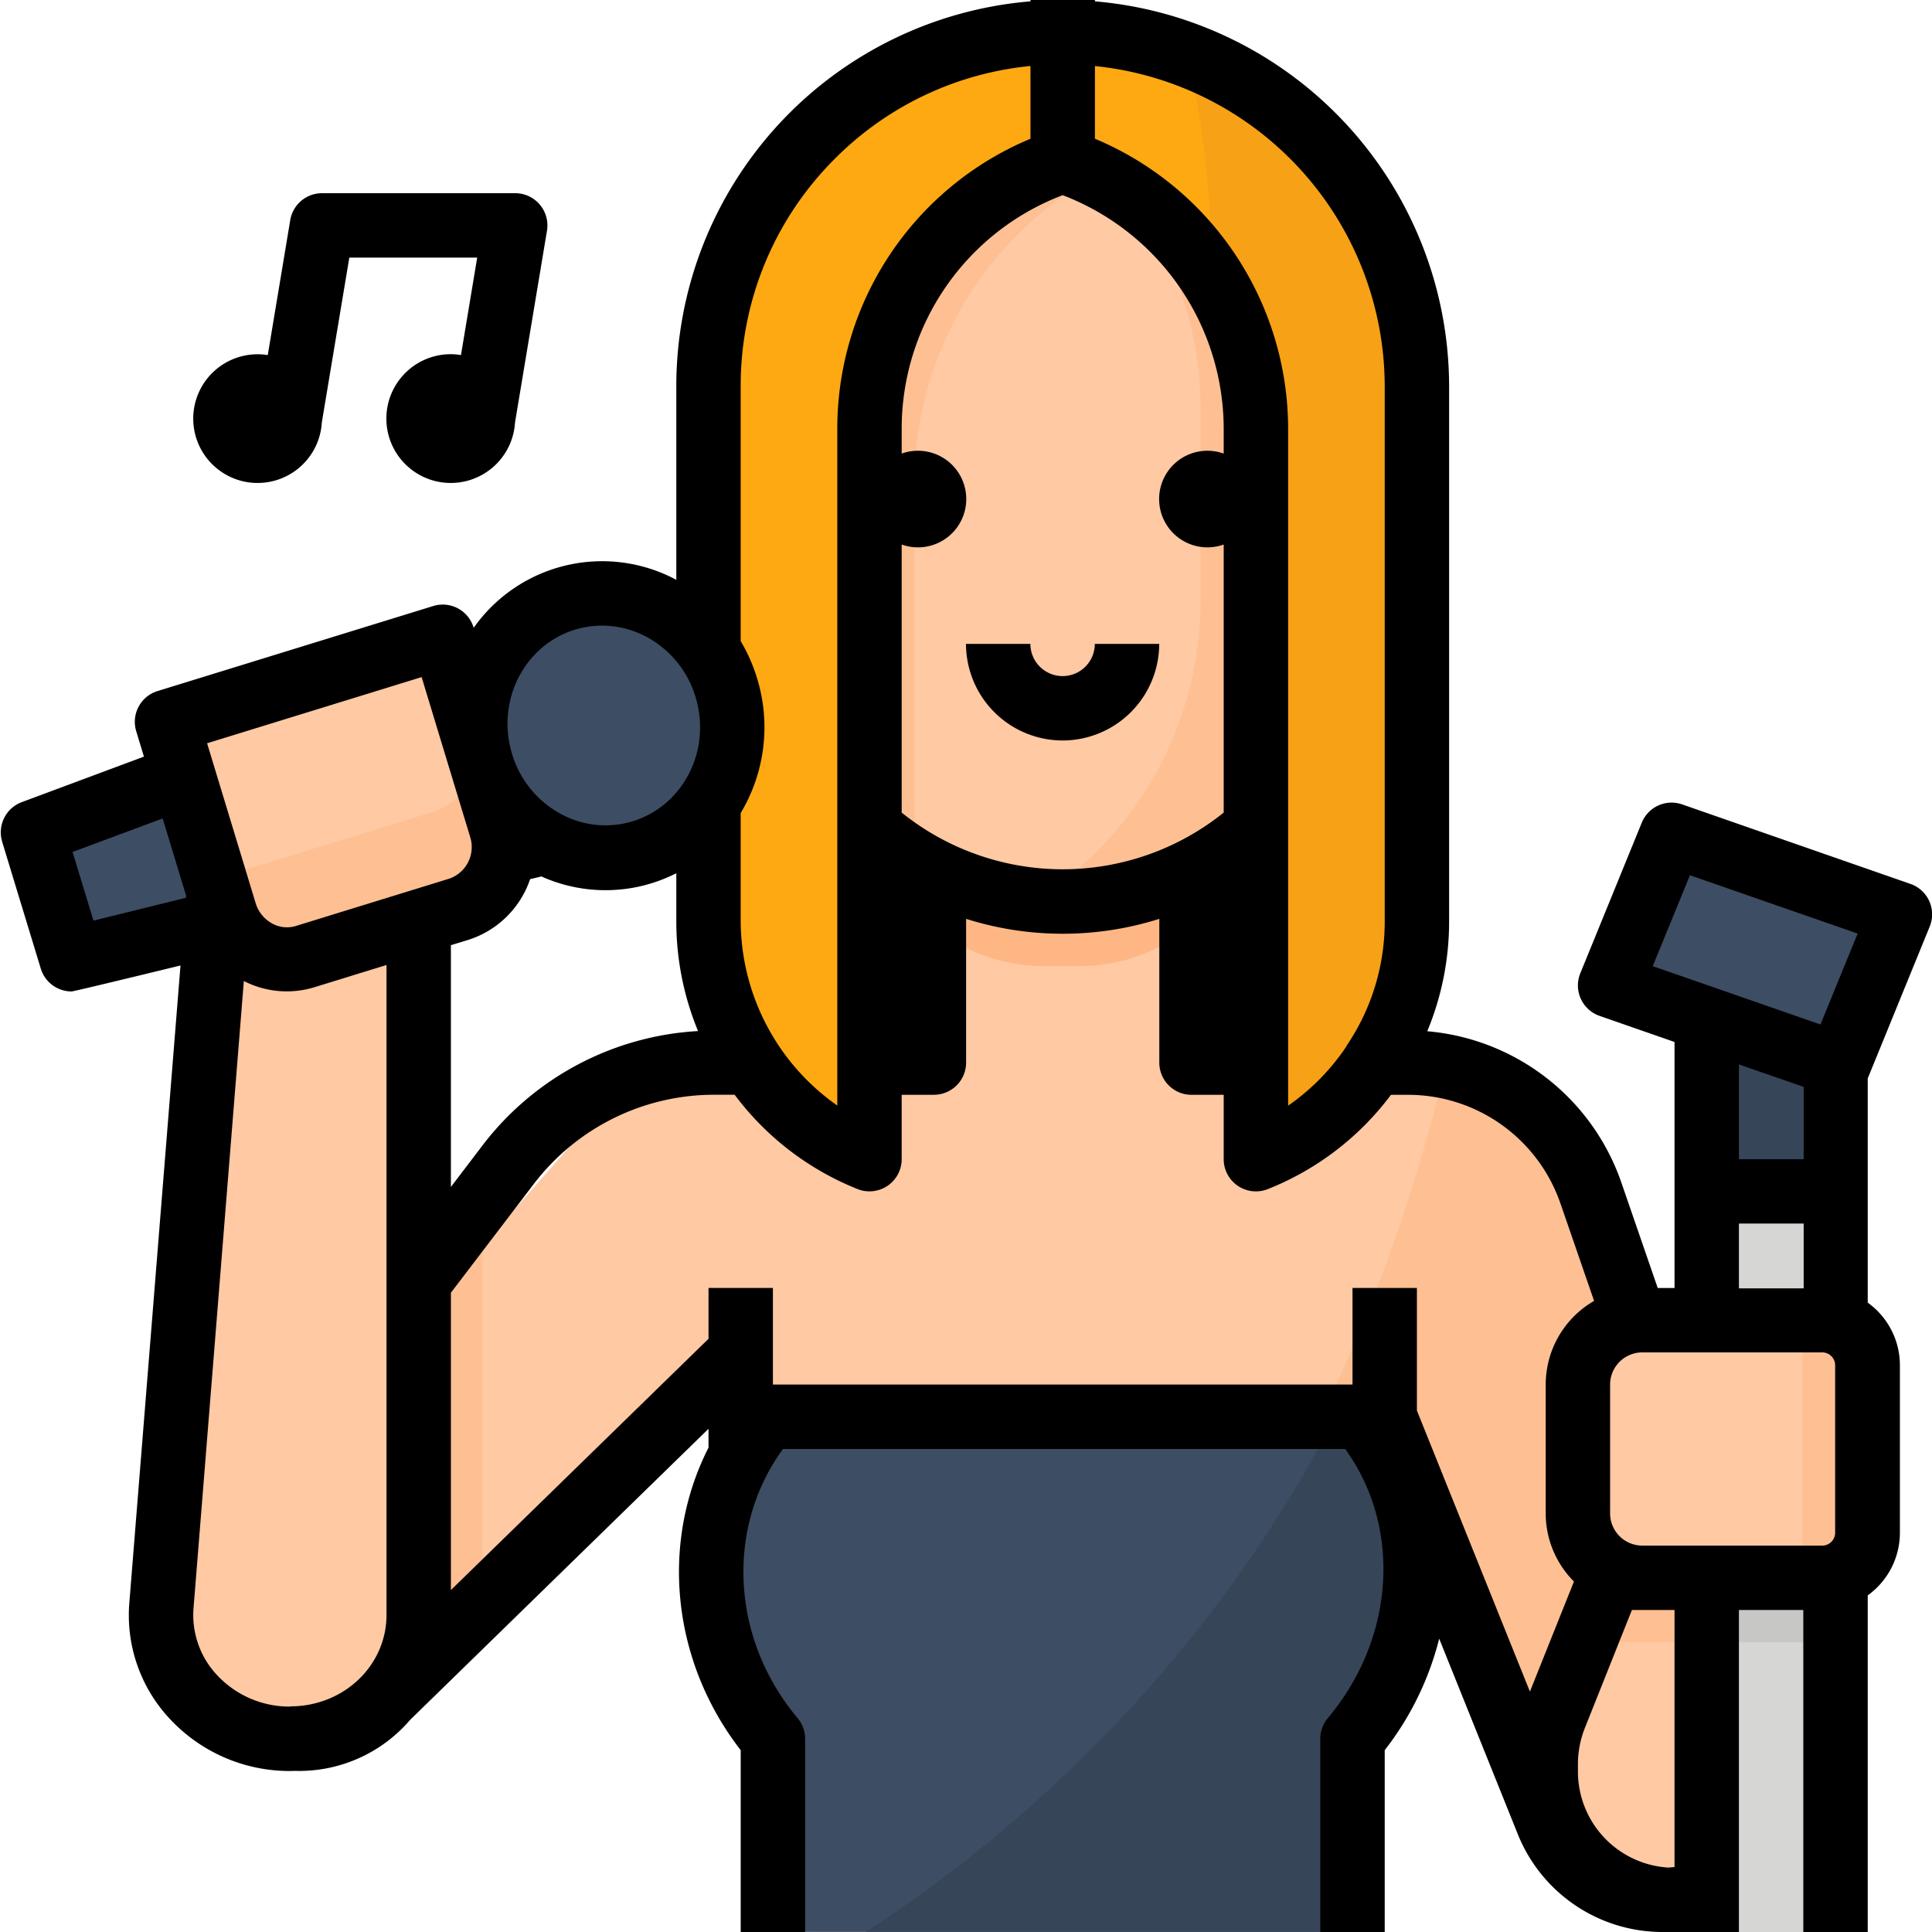 <svg xmlns="http://www.w3.org/2000/svg" width="52" height="52"><path fill="#fec9a3" d="M45.437 51.06a3.366 3.366 0 01-3.807-1.968l-4.377-12.689v2.656c1.366 2.39 1.024 5.494-.867 7.744v5.2h-15.6v-5.2c-1.857-2.21-2.163-5.243-.866-7.615v-2.785l-6.934 6.762-2.6 2.537a3.063 3.063 0 01-4.957-3.574l7.557-8.597 2.262-2.573a6.936 6.936 0 015.208-2.355h4.664V21.67h6.933v6.933h5.83a5.195 5.195 0 014.914 3.5l5.01 14.47c.667 1.93-.373 4.057-2.37 4.487z"/><path fill="#fec093" d="M45.43 51.053a3.366 3.366 0 01-3.809-1.967l-4.376-12.689v2.655c1.366 2.39 1.024 5.495-.867 7.745v5.2H21.96c7.586-4.35 13.836-10.46 16.948-23.297a5.203 5.203 0 013.881 3.396l5.01 14.47c.667 1.93-.373 4.057-2.37 4.488z"/><path fill="#feb784" d="M29.1 26.003a4.755 4.755 0 002.943-1.062V21.67H25.11v3.27a4.755 4.755 0 002.944 1.063z"/><path fill="#fec093" d="M12.986 33.53v9.634l-2.6 2.536a3.063 3.063 0 01-4.957-3.574z"/><path fill="#3d4d63" d="M20.779 51.997v-5.2c-2.145-2.552-2.226-6.205-.152-8.667h15.978c2.074 2.462 1.918 6.115-.226 8.667v5.2"/><path fill="#fec9a3" d="M36.38 10.403v6.067a7.8 7.8 0 01-15.6 0v-6.067a6.933 6.933 0 016.933-6.933h1.734a6.926 6.926 0 016.933 6.933z"/><path fill="#fec093" d="M31.666 3.833a9.536 9.536 0 00-7.056 9.207v10.146a7.8 7.8 0 01-3.83-6.716v-6.067a6.933 6.933 0 016.933-6.933h1.734a6.93 6.93 0 012.22.363z"/><path fill="#fec093" d="M36.395 10.403v6.067c0 4.308-3.496 7.8-7.81 7.8-.241 0-.48-.01-.715-.033a9.525 9.525 0 004.44-8.056v-5.2a9.518 9.518 0 00-3.667-7.511h.81a6.937 6.937 0 016.942 6.933z"/><path fill="#ffa912" d="M38.117 10.403v14.4a6.891 6.891 0 01-4.334 6.4V11.552a7.583 7.583 0 00-1.435-4.447 7.59 7.59 0 00-3.765-2.768 7.605 7.605 0 00-5.2 7.215v19.651a6.891 6.891 0 01-4.333-6.4v-14.4A9.537 9.537 0 0131.942 1.48a9.537 9.537 0 016.175 8.924z"/><path fill="#f7a116" d="M23.12 31.095c.087-.118.172-.236.257-.355v.465a5.372 5.372 0 01-.257-.11zm14.995-20.69v14.4a6.891 6.891 0 01-4.333 6.4V11.552a7.583 7.583 0 00-1.213-4.119 22.185 22.185 0 00-.629-5.954 9.537 9.537 0 016.175 8.925z"/><path fill="#fec9a3" d="M5.836 24.27L4.32 43.214c-.154 1.936 1.437 3.59 3.457 3.59 1.914 0 3.466-1.493 3.466-3.334v-19.2z"/><path fill="#3d4d63" d="M15.456 16.97L.87 22.402l1.036 3.41 15.103-3.726z"/><path fill="#3d4d63" d="M15.193 16.12c-1.822.562-2.835 2.544-2.263 4.428.572 1.883 2.512 2.955 4.334 2.393 1.822-.563 2.835-2.545 2.263-4.429-.572-1.883-2.512-2.955-4.334-2.392z"/><path fill="#fec9a3" d="M11.893 17.14L4.47 19.43l1.553 5.116a1.745 1.745 0 002.167 1.196l4.124-1.272a1.764 1.764 0 001.131-2.214z"/><path fill="#fec093" d="M13.446 22.253l-.538-1.773a1.953 1.953 0 01-1.305 1.388l-4.686 1.446a1.898 1.898 0 01-1.287-.068l.394 1.297A1.745 1.745 0 008.19 25.74l4.124-1.272a1.764 1.764 0 001.132-2.214z"/><path fill="#fec9a3" d="M45.047 51.137a3.467 3.467 0 01-3.467-3.467v-.199c0-.441.084-.878.248-1.288l1.485-3.713h5.2v5.2a3.467 3.467 0 01-3.466 3.467z"/><path fill="#374559" d="M45.91 26.87h3.467v5.2H45.91z"/><path fill="#3d4d63" d="M44.965 22.47l-1.655 4.055 6.145 2.14 1.655-4.054z"/><path fill="#d6d6d4" d="M45.91 32.07h3.467v19.933H45.91z"/><path fill="#fec9a3" d="M50.25 42.463h-6.067a1.733 1.733 0 01-1.733-1.733v-3.467c0-.957.776-1.733 1.733-1.733h6.067z"/><path fill="#fec093" d="M48.51 35.53h1.733v6.933H48.51z"/><path fill="#374559" d="M35.94 38.13c-3.71 7.181-9.18 11.64-12.64 13.867h13.08v-5.2c2.145-2.552 2.3-6.205.227-8.667z"/><path fill="#fec093" d="M45.913 44.203V42.47h-2.6l-.693 1.733z"/><path fill="#c7c7c5" d="M45.91 42.47h3.467v1.733H45.91z"/><path fill="#f7a116" d="M29.443.909v3.776a7.696 7.696 0 00-.866-.348 7.696 7.696 0 00-.867.348V.91a9.532 9.532 0 011.733 0z"/><path d="M28.6 19.93a2.603 2.603 0 002.6-2.6h-1.733a.867.867 0 11-1.734 0H26a2.603 2.603 0 002.6 2.6z"/><path d="M4.378 22.028l.632 2.082a.485.485 0 00-.008.055l-2.486.614-.563-1.848zm6.97-3.804l1.302 4.289a.9.9 0 01-.558 1.136l-4.13 1.274a.821.821 0 01-.631-.064.93.93 0 01-.452-.557l-1.305-4.297zm4.856-1.386c.416.001.825.104 1.192.3.642.343 1.12.928 1.325 1.624.434 1.423-.325 2.922-1.69 3.342a2.508 2.508 0 01-1.924-.19 2.712 2.712 0 01-1.325-1.623c-.433-1.423.325-2.922 1.689-3.342.237-.073.485-.11.733-.11zM27.736 1.776v1.958a8.451 8.451 0 00-5.2 7.81v18.212a6.093 6.093 0 01-2.6-4.96v-2.913a4.487 4.487 0 00.443-3.62 4.568 4.568 0 00-.443-1.008V10.4a8.61 8.61 0 012.537-6.13 8.6 8.6 0 015.263-2.494zm9.534 23.02a5.952 5.952 0 01-1.007 3.322.877.877 0 00-.046.078 5.995 5.995 0 01-1.547 1.563V11.544a8.472 8.472 0 00-5.2-7.81V1.778a8.679 8.679 0 017.8 8.623zM28.602 5.253a6.74 6.74 0 014.334 6.29v.665a1.3 1.3 0 100 2.448v7.215a6.917 6.917 0 01-8.667 0v-7.215a1.3 1.3 0 100-2.448v-.665a6.721 6.721 0 014.333-6.29zm14.303 29.761a2.6 2.6 0 00-1.302 2.252v3.466c0 .688.273 1.348.76 1.835l-.993 2.482-.192.481-3.042-7.565v-3.3h-1.733v2.6h-15.6v-2.6H19.07v1.369l-6.934 6.763v-8.003l2.24-2.939a6.107 6.107 0 014.824-2.39h.573a7.69 7.69 0 003.306 2.538.867.867 0 001.19-.804v-1.733h.867a.867.867 0 00.867-.867v-3.868a8.635 8.635 0 005.2 0V28.6c0 .479.388.867.867.867h.866V31.2a.867.867 0 001.187.805 7.674 7.674 0 003.315-2.538h.464a4.34 4.34 0 014.095 2.917zm3.898-2.082h1.743v1.744h-1.743zm1.743-3.68V31.2h-1.743v-2.55zm-3.061-5.695l4.514 1.57-1.001 2.447-4.514-1.57zM44.202 41.6a.867.867 0 01-.866-.867v-3.466c0-.479.388-.866.866-.867h4.845c.191 0 .346.155.346.347v4.506a.346.346 0 01-.346.347zm.868 8.651a2.653 2.653 0 01-.17.015 2.591 2.591 0 01-2.43-2.593v-.2a2.64 2.64 0 01.19-.972l1.263-3.168h1.147zM14.572 23.59a4.208 4.208 0 003.631-.087v1.295a7.73 7.73 0 00.585 2.953 7.854 7.854 0 00-5.79 3.063l-.862 1.133V25.44l.458-.14a2.584 2.584 0 001.674-1.637zM5.209 43.281l1.354-16.877c.59.302 1.274.361 1.907.165l1.933-.596v17.49c0 1.33-1.091 2.41-2.486 2.462h-.019a.863.863 0 00-.113.008 2.665 2.665 0 01-1.94-.844 2.363 2.363 0 01-.636-1.808zM.058 22.656l1.04 3.415a.867.867 0 00.828.614c.07 0 2.932-.699 2.932-.699L3.481 43.142a4.078 4.078 0 001.09 3.122 4.404 4.404 0 003.232 1.403c.029 0 .07 0 .12-.004a3.932 3.932 0 003.115-1.372l8.032-7.835v.507c-1.299 2.554-1.003 5.73.866 8.143V52h1.734v-5.2a.867.867 0 00-.203-.557c-1.796-2.138-1.94-5.122-.394-7.243h15.134c1.52 2.099 1.347 5.082-.468 7.243a.867.867 0 00-.203.557V52h1.734v-4.894a8.096 8.096 0 001.466-3.001l2.103 5.23A4.198 4.198 0 0044.74 52h2.063v-8.667h1.733V52h1.734v-9.06c.543-.39.866-1.018.866-1.687v-4.506c0-.67-.323-1.297-.866-1.686V29.02l.014-.028 1.655-4.055a.867.867 0 00-.518-1.146l-6.144-2.14a.867.867 0 00-1.088.49l-1.655 4.055a.867.867 0 00.517 1.146l2.019.703v6.622h-.452l-.983-2.85a6.077 6.077 0 00-5.22-4.061 7.7 7.7 0 00.588-2.96V10.4A10.414 10.414 0 0029.47.036V0h-1.734v.036A10.394 10.394 0 0018.203 10.4v5.206a4.23 4.23 0 00-5.454 1.292l-.003-.011a.867.867 0 00-1.085-.576L4.24 18.6a.867.867 0 00-.574 1.08l.208.685L.585 21.59a.867.867 0 00-.526 1.065z"/><path d="M12.134 9.533a1.733 1.733 0 101.728 1.837l.86-5.16a.867.867 0 00-.855-1.01h-5.2a.867.867 0 00-.855.724l-.605 3.633a1.732 1.732 0 101.455 1.813l.74-4.437h3.442l-.437 2.624a1.732 1.732 0 00-.273-.024z"/></svg>